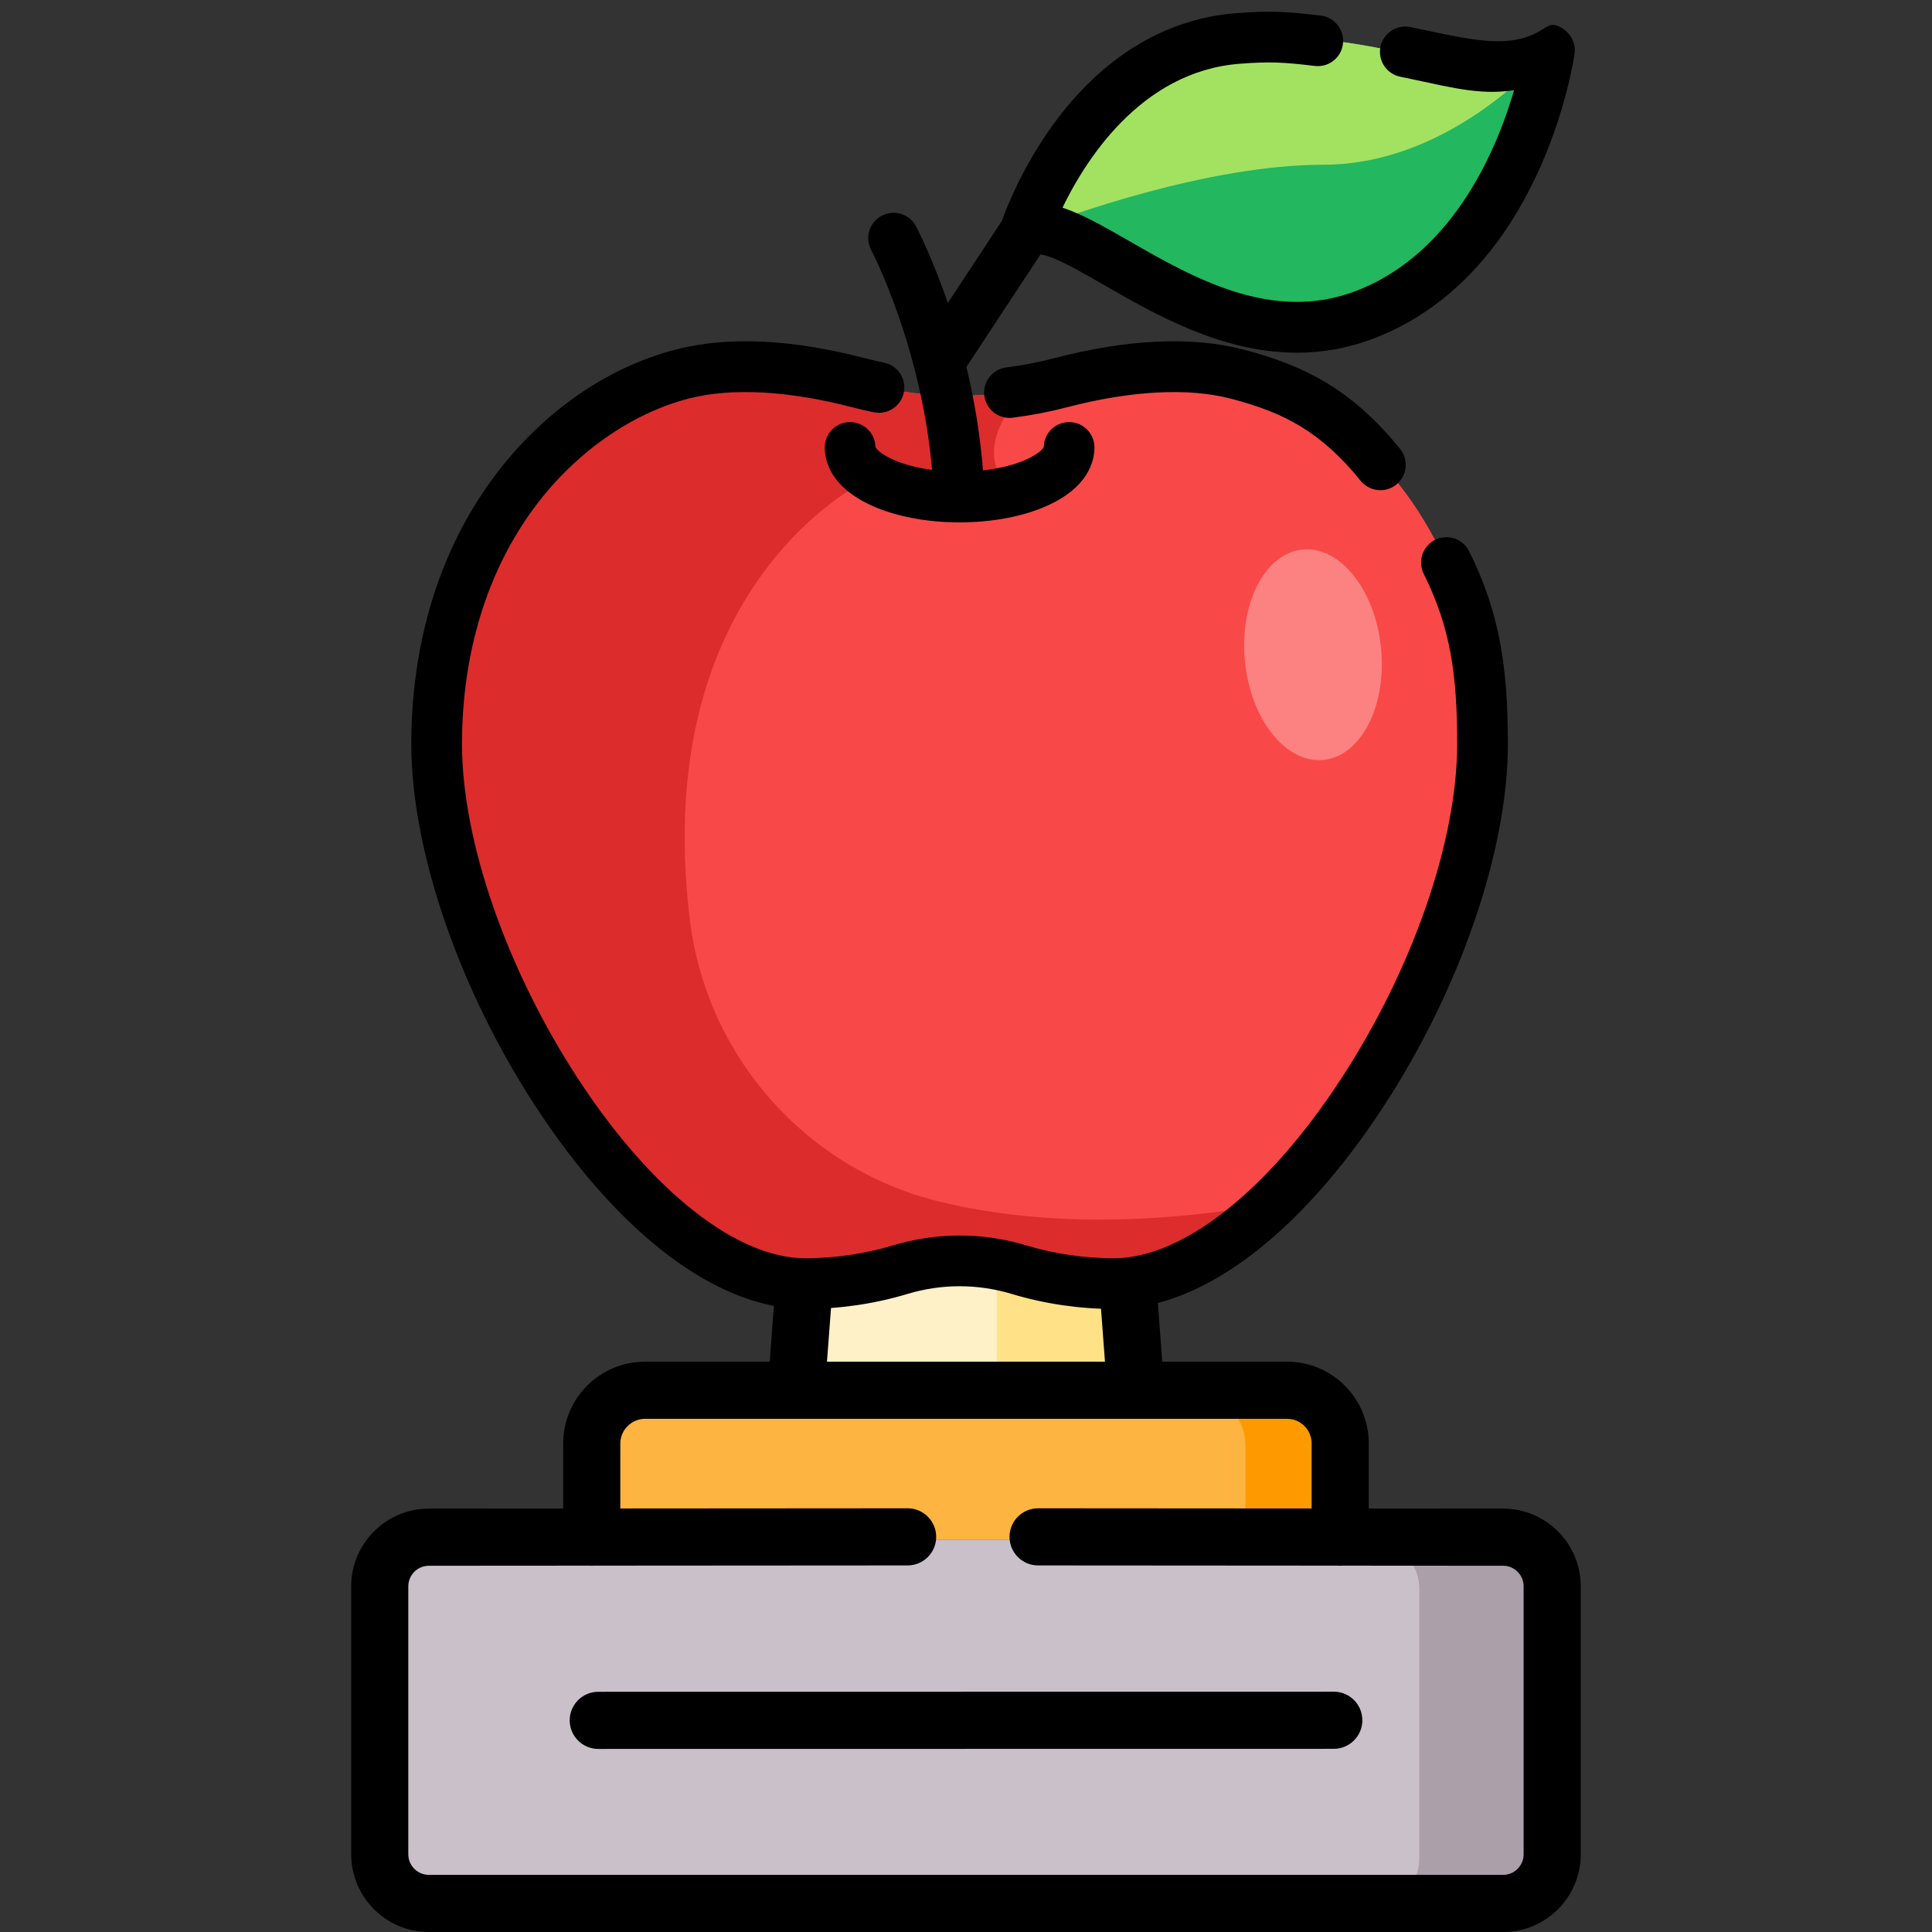 <?xml version="1.0" encoding="UTF-8" standalone="no"?>
<svg
   id="Layer_1"
   enable-background="new 0 0 512 512"
   height="512"
   viewBox="0 0 512 512"
   width="512"
   version="1.1"
   sodipodi:docname="051-trophy.svg"
   inkscape:version="1.1.1 (c3084ef, 2021-09-22)"
   xmlns:inkscape="http://www.inkscape.org/namespaces/inkscape"
   xmlns:sodipodi="http://sodipodi.sourceforge.net/DTD/sodipodi-0.dtd"
   xmlns="http://www.w3.org/2000/svg"
   xmlns:svg="http://www.w3.org/2000/svg">
  <rect x="0" y="0" width="512" height="512" fill="#333333" stroke="none"/>
  <defs
     id="defs855" />
  <sodipodi:namedview
     id="namedview853"
     pagecolor="#ffffff"
     bordercolor="#666666"
     borderopacity="1.0"
     inkscape:pageshadow="2"
     inkscape:pageopacity="0.0"
     inkscape:pagecheckerboard="0"
     showgrid="false"
     inkscape:zoom="1.4454651"
     inkscape:cx="164.30697"
     inkscape:cy="239.0234"
     inkscape:window-width="1728"
     inkscape:window-height="969"
     inkscape:window-x="0"
     inkscape:window-y="25"
     inkscape:window-maximized="0"
     inkscape:current-layer="layer1" />
  <g
     clip-rule="evenodd"
     fill-rule="evenodd"
     id="g844">
    <path
       d="m216.02 299.673-5.235 69.244 45.207 27.123 45.207-27.123-5.207-69.244-40-33.897z"
       fill="#fff1c7"
       id="path824" />
    <path
       d="m156.361 383.062v24.96h199.262v-24.96c0-7.77-6.344-14.145-14.111-14.145h-40.313-90.413-40.285c-7.767 0-14.14 6.376-14.14 14.145z"
       fill="#fdb440"
       id="path828" />
    <path
       d="m264.157 291.875v77.042h37.042l-5.207-69.244-29.957-7.315z"
       fill="#ffe287"
       id="path830" />
    <path
       d="m315.907 368.917c7.767 0 14.14 6.375 14.14 14.145v24.96h25.576v-24.96c0-7.77-6.344-14.145-14.111-14.145z"
       fill="#fe9900"
       id="path832" />
    <path
       d="m99.917 421.114v71.294c0 7.201 5.889 13.092 13.087 13.092h286.006c7.198 0 13.058-5.891 13.058-13.092v-71.294c0-7.201-5.861-13.092-13.058-13.092h-43.386-25.576-173.687-43.357c-7.198 0-13.087 5.892-13.087 13.092z"
       fill="#cac0c9"
       id="path840" />
    <path
       d="m376.135 421.114v71.294c0 7.201-5.889 13.092-13.058 13.092h35.932c7.198 0 13.058-5.891 13.058-13.092v-71.294c0-7.201-5.861-13.092-13.058-13.092h-35.818c7.112.086 12.944 5.92 12.944 13.092z"
       fill="#ab9faa"
       id="path842" />
  </g>
  <path
     d="m 207.872,309.322 -3.895,51.542 h -33.08 c -11.935,0 -21.645,9.714 -21.645,21.655 v 17.258 l -35.588,0.024 c -11.357,0 -20.597,9.244 -20.597,20.607 v 70.987 c 0,11.362 9.24,20.607 20.597,20.607 h 284.69 c 11.341,0 20.568,-9.244 20.568,-20.607 v -70.987 c 0,-11.363 -9.227,-20.607 -20.563,-20.607 l -35.622,-0.025 v -17.257 c 0,-11.941 -9.697,-21.655 -21.616,-21.655 h -33.106 l -3.874,-51.536 c -7.72,-56.609 -93,-55.027 -96.269,-0.006 z m 15.466,-3.79 23.876,-5.85 8.778,-2.15 32.68,8.005 4.159,55.324 h -73.674 z m 117.781,70.472 c 3.572,0 6.476,2.922 6.476,6.513 v 17.247 l -72.483,-0.05 h -0.005 c -4.179,0 -7.567,3.386 -7.57,7.566 -0.003,4.181 3.384,7.574 7.565,7.576 l 79.465,0.055 c 0.198,0.016 0.396,0.03 0.597,0.03 0.196,0 0.389,-0.015 0.581,-0.029 l 42.605,0.029 c 2.994,0 5.429,2.451 5.429,5.465 v 70.987 c 0,3.013 -2.435,5.465 -5.429,5.465 H 113.66 c -3.009,0 -5.457,-2.451 -5.457,-5.465 v -70.987 c 0,-3.013 2.448,-5.465 5.462,-5.465 l 42.589,-0.029 c 0.187,0.014 0.374,0.029 0.564,0.029 0.196,0 0.387,-0.015 0.579,-0.029 l 83.136,-0.056 c 4.181,-0.003 7.568,-3.395 7.565,-7.576 -0.003,-4.18 -3.391,-7.566 -7.57,-7.566 h -0.005 l -76.136,0.051 v -17.248 c 0,-3.531 2.979,-6.513 6.505,-6.513 h 40.099 89.998 z"
     id="path848"
     sodipodi:nodetypes="ccssccssssssccssccccccccccssccssccsccssssssccsccssccssccs" />
  <path
     d="m150.977 455.914c0 4.181 3.39 7.571 7.571 7.57l194.919-.028c4.181 0 7.57-3.391 7.569-7.572s-3.39-7.571-7.571-7.57l-194.919.028c-4.181.001-7.569 3.391-7.569 7.572z"
     id="path850" />
  <g
     inkscape:groupmode="layer"
     id="layer1"
     inkscape:label="apple"
     style="display:inline">
    <g
       id="g2585"
       transform="matrix(0.668,0,0,0.668,-40.791,66.548)"
       style="stroke-width:16.786;stroke-miterlimit:4;stroke-dasharray:none">
      <path
         style="fill:#f94848;stroke-width:16.786;stroke-miterlimit:4;stroke-dasharray:none"
         d="m 649.215,195.585 c 0,58.102 -37.783,138.399 -83.466,182.264 -20.261,19.48 -42.082,31.772 -62.856,31.772 -13.13,0 -26.226,-2.109 -37.492,-5.511 -15.437,-4.672 -31.853,-4.672 -47.29,0 -11.266,3.402 -24.362,5.511 -37.492,5.511 -21.764,0 -44.692,-13.503 -65.768,-34.626 -44.366,-44.424 -80.553,-122.554 -80.553,-179.41 0,-83.885 50.18,-134.566 97.365,-146.799 22.602,-5.86 48.828,-2.085 70.009,3.425 21.903,5.709 44.669,6.664 66.852,2.866 4.474,-0.769 8.913,-1.724 13.317,-2.866 21.181,-5.511 47.395,-9.286 70.009,-3.425 47.186,12.233 97.365,62.914 97.365,146.799 z"
         id="path1020" />
      <path
         style="fill:#dd2c2c;stroke-width:16.786;stroke-miterlimit:4;stroke-dasharray:none"
         d="m 565.747,377.846 c -56.062,9.907 -99.243,7.162 -131.78,-0.717 -53.13,-12.865 -92.654,-57.677 -99.241,-111.944 -16.497,-135.912 72.306,-175.481 72.306,-175.481 26.028,11.826 55.294,5.511 55.294,5.511 -18.676,-18.665 6.198,-40.137 6.198,-40.137 -22.183,3.798 -44.949,2.843 -66.852,-2.866 -21.181,-5.511 -47.407,-9.286 -70.009,-3.425 -47.185,12.233 -97.365,62.914 -97.365,146.799 0,83.874 78.747,214.036 146.322,214.036 13.13,0 26.226,-2.109 37.492,-5.511 15.437,-4.672 31.853,-4.672 47.29,0 11.266,3.402 24.362,5.511 37.492,5.511 20.773,0 42.595,-12.292 62.856,-31.772 -0.003,-0.004 -10e-4,-0.001 -0.003,-0.004 z"
         id="path1022" />
      <path
         style="fill:#23b75f;stroke-width:16.786;stroke-miterlimit:4;stroke-dasharray:none"
         d="m 675.767,-79.71 c 0,0 -11.651,81.217 -73.015,104.857 -58.661,22.602 -110.95,-38.506 -132.399,-33.694 -0.967,0.198 -1.864,0.548 -2.703,1.049 -0.035,0.012 -0.047,0.023 -0.047,0.023 l 0.012,-0.047 c 0.722,-2.19 24.245,-72.258 84.654,-76.848 61.365,-4.661 94.756,23.301 123.498,4.66 z"
         id="path1024" />
      <path
         style="fill:#a3e261;stroke-width:16.786;stroke-miterlimit:4;stroke-dasharray:none"
         d="m 675.767,-79.71 c 0,0 -37.282,45.438 -89.711,45.438 -46.102,0 -102.713,20.715 -115.703,25.725 -1.561,0.594 -2.482,0.967 -2.703,1.049 -0.035,0.012 -0.047,0.023 -0.047,0.023 l 0.012,-0.047 c 0.722,-2.19 24.245,-72.258 84.654,-76.848 61.365,-4.661 94.756,23.301 123.498,4.66 z"
         id="path1026" />
      <ellipse
         transform="rotate(-95.676)"
         style="fill:#fc8181;stroke-width:16.786;stroke-miterlimit:4;stroke-dasharray:none"
         cx="-216.897"
         cy="563.266"
         rx="41.935"
         ry="27.135"
         id="ellipse1028" />
      <path
         d="m 630.993,115.734 c -4.319,2.153 -6.075,7.399 -3.923,11.718 10.883,21.832 13.405,40.779 13.405,68.131 0,38.699 -17.777,89.927 -46.393,133.692 -29.319,44.838 -63.407,71.607 -91.186,71.607 -11.574,0 -23.992,-1.826 -34.967,-5.141 -17.122,-5.172 -35.224,-5.172 -52.346,0 -10.976,3.316 -23.395,5.141 -34.969,5.141 -27.779,0 -61.867,-26.77 -91.186,-71.607 -28.617,-43.765 -46.393,-94.993 -46.393,-133.692 0,-36.561 10.115,-69.423 29.25,-95.034 16.099,-21.547 38.541,-37.329 61.568,-43.3 17.205,-4.461 39.891,-3.277 65.611,3.419 2.811,0.732 5.687,1.402 8.545,1.989 4.726,0.969 9.346,-2.074 10.318,-6.801 0.972,-4.727 -2.074,-9.346 -6.801,-10.318 -2.562,-0.527 -5.138,-1.125 -7.657,-1.781 -29.003,-7.552 -54.035,-8.703 -74.402,-3.424 -27.197,7.051 -52.477,24.722 -71.183,49.756 -21.409,28.654 -32.726,65.133 -32.726,105.494 0,41.911 18.868,96.804 49.243,143.256 33.044,50.535 71.611,79.519 105.812,79.519 13.43,0 27.27,-2.037 40.021,-5.887 13.815,-4.173 28.422,-4.173 42.239,0 12.752,3.852 26.59,5.887 40.021,5.887 34.201,0 72.768,-28.984 105.812,-79.519 30.373,-46.453 49.243,-101.345 49.243,-143.256 0,-30.082 -3.139,-51.652 -15.24,-75.928 -2.151,-4.318 -7.397,-6.074 -11.716,-3.921 z"
         id="path1030"
         style="stroke:#000000;stroke-width:2.633;stroke-miterlimit:4;stroke-dasharray:none;stroke-opacity:1"
         sodipodi:nodetypes="scscsccscsccccsccccscsccscscs" />
      <path
         d="m 601.921,90.308 c 1.727,2.124 4.246,3.226 6.785,3.226 1.938,0 3.887,-0.641 5.507,-1.958 3.745,-3.044 4.312,-8.548 1.268,-12.293 -18.244,-22.437 -36.199,-32.407 -61.438,-38.95 -20.366,-5.28 -45.399,-4.129 -74.403,3.424 -6.283,1.637 -12.735,2.877 -19.177,3.686 -4.788,0.601 -8.182,4.97 -7.581,9.759 0.601,4.789 4.977,8.186 9.759,7.581 7.191,-0.903 14.392,-2.287 21.405,-4.114 25.723,-6.697 48.41,-7.878 65.612,-3.419 21.657,5.616 36.354,13.491 52.263,33.058 z"
         id="path1032"
         style="stroke:#000000;stroke-width:2.633;stroke-miterlimit:4;stroke-dasharray:none;stroke-opacity:1"
         sodipodi:nodetypes="sscccccscccs" />
      <path
         d="m 680.475,-87.071 c -2.887,-1.845 -3.59,-1.834 -6.467,0.03 -12.548,8.138 -26.645,5.153 -47.985,0.636 -1.855,-0.393 -3.745,-0.792 -5.673,-1.193 -4.724,-0.981 -9.351,2.054 -10.332,6.78 -0.981,4.726 2.054,9.351 6.78,10.332 1.905,0.395 3.773,0.791 5.605,1.179 16.031,3.394 27.532,6.463 41.191,3.795 -6.571,23.479 -23.847,67.041 -63.981,82.506 -33.939,13.077 -65.831,-5.257 -91.457,-19.988 -10.281,-5.91 -19.364,-11.131 -27.436,-13.401 9.093,-19.298 31.648,-56.181 72.21,-59.261 11.803,-0.897 17.549,-0.606 29.89,0.887 4.795,0.576 9.145,-2.835 9.725,-7.625 0.58,-4.791 -2.835,-9.145 -7.625,-9.725 -13.489,-1.632 -20.356,-1.947 -33.312,-0.964 -27.732,2.106 -52.546,17.247 -71.758,43.783 -12.302,16.993 -18.561,33.428 -20.151,37.945 l -23,34.928 c -6.473,-19.576 -12.894,-31.846 -13.41,-32.818 -2.264,-4.262 -7.554,-5.882 -11.816,-3.619 -4.262,2.264 -5.882,7.553 -3.619,11.815 0.217,0.407 20.374,38.904 24.442,89.348 -6.698,-0.751 -12.855,-2.288 -17.652,-4.461 -5.79,-2.623 -7.589,-5.284 -7.589,-5.956 0,-4.826 -3.912,-8.738 -8.738,-8.738 -4.826,0 -8.738,3.912 -8.738,8.738 0,5.148 2.32,14.837 17.854,21.874 9.311,4.219 21.499,6.542 34.318,6.542 12.824,0 25.015,-2.323 34.328,-6.541 15.535,-7.037 17.856,-16.726 17.856,-21.874 0,-4.826 -3.912,-8.738 -8.738,-8.738 -4.826,0 -8.738,3.912 -8.738,8.738 0,0.672 -1.799,3.332 -7.59,5.955 -5.125,2.322 -11.806,3.913 -19.038,4.601 -1.146,-15.528 -3.693,-29.963 -6.791,-42.719 l 30.164,-45.806 c 1.029,0.043 2.889,0.365 6.023,1.603 5.508,2.179 12.326,6.098 20.221,10.636 20.497,11.782 46.669,26.832 76.079,26.829 9.794,0 19.952,-1.671 30.371,-5.686 65.39,-25.197 78.013,-108.246 78.519,-111.769 0.487,-3.388 -1.055,-6.753 -3.942,-8.598 z"
         id="path1034"
         style="stroke:#000000;stroke-width:2.633;stroke-miterlimit:4;stroke-dasharray:none;stroke-opacity:1"
         sodipodi:nodetypes="scccsccccsccccccccccccccssscscssscccccccccs" />
    </g>
  </g>
</svg>
